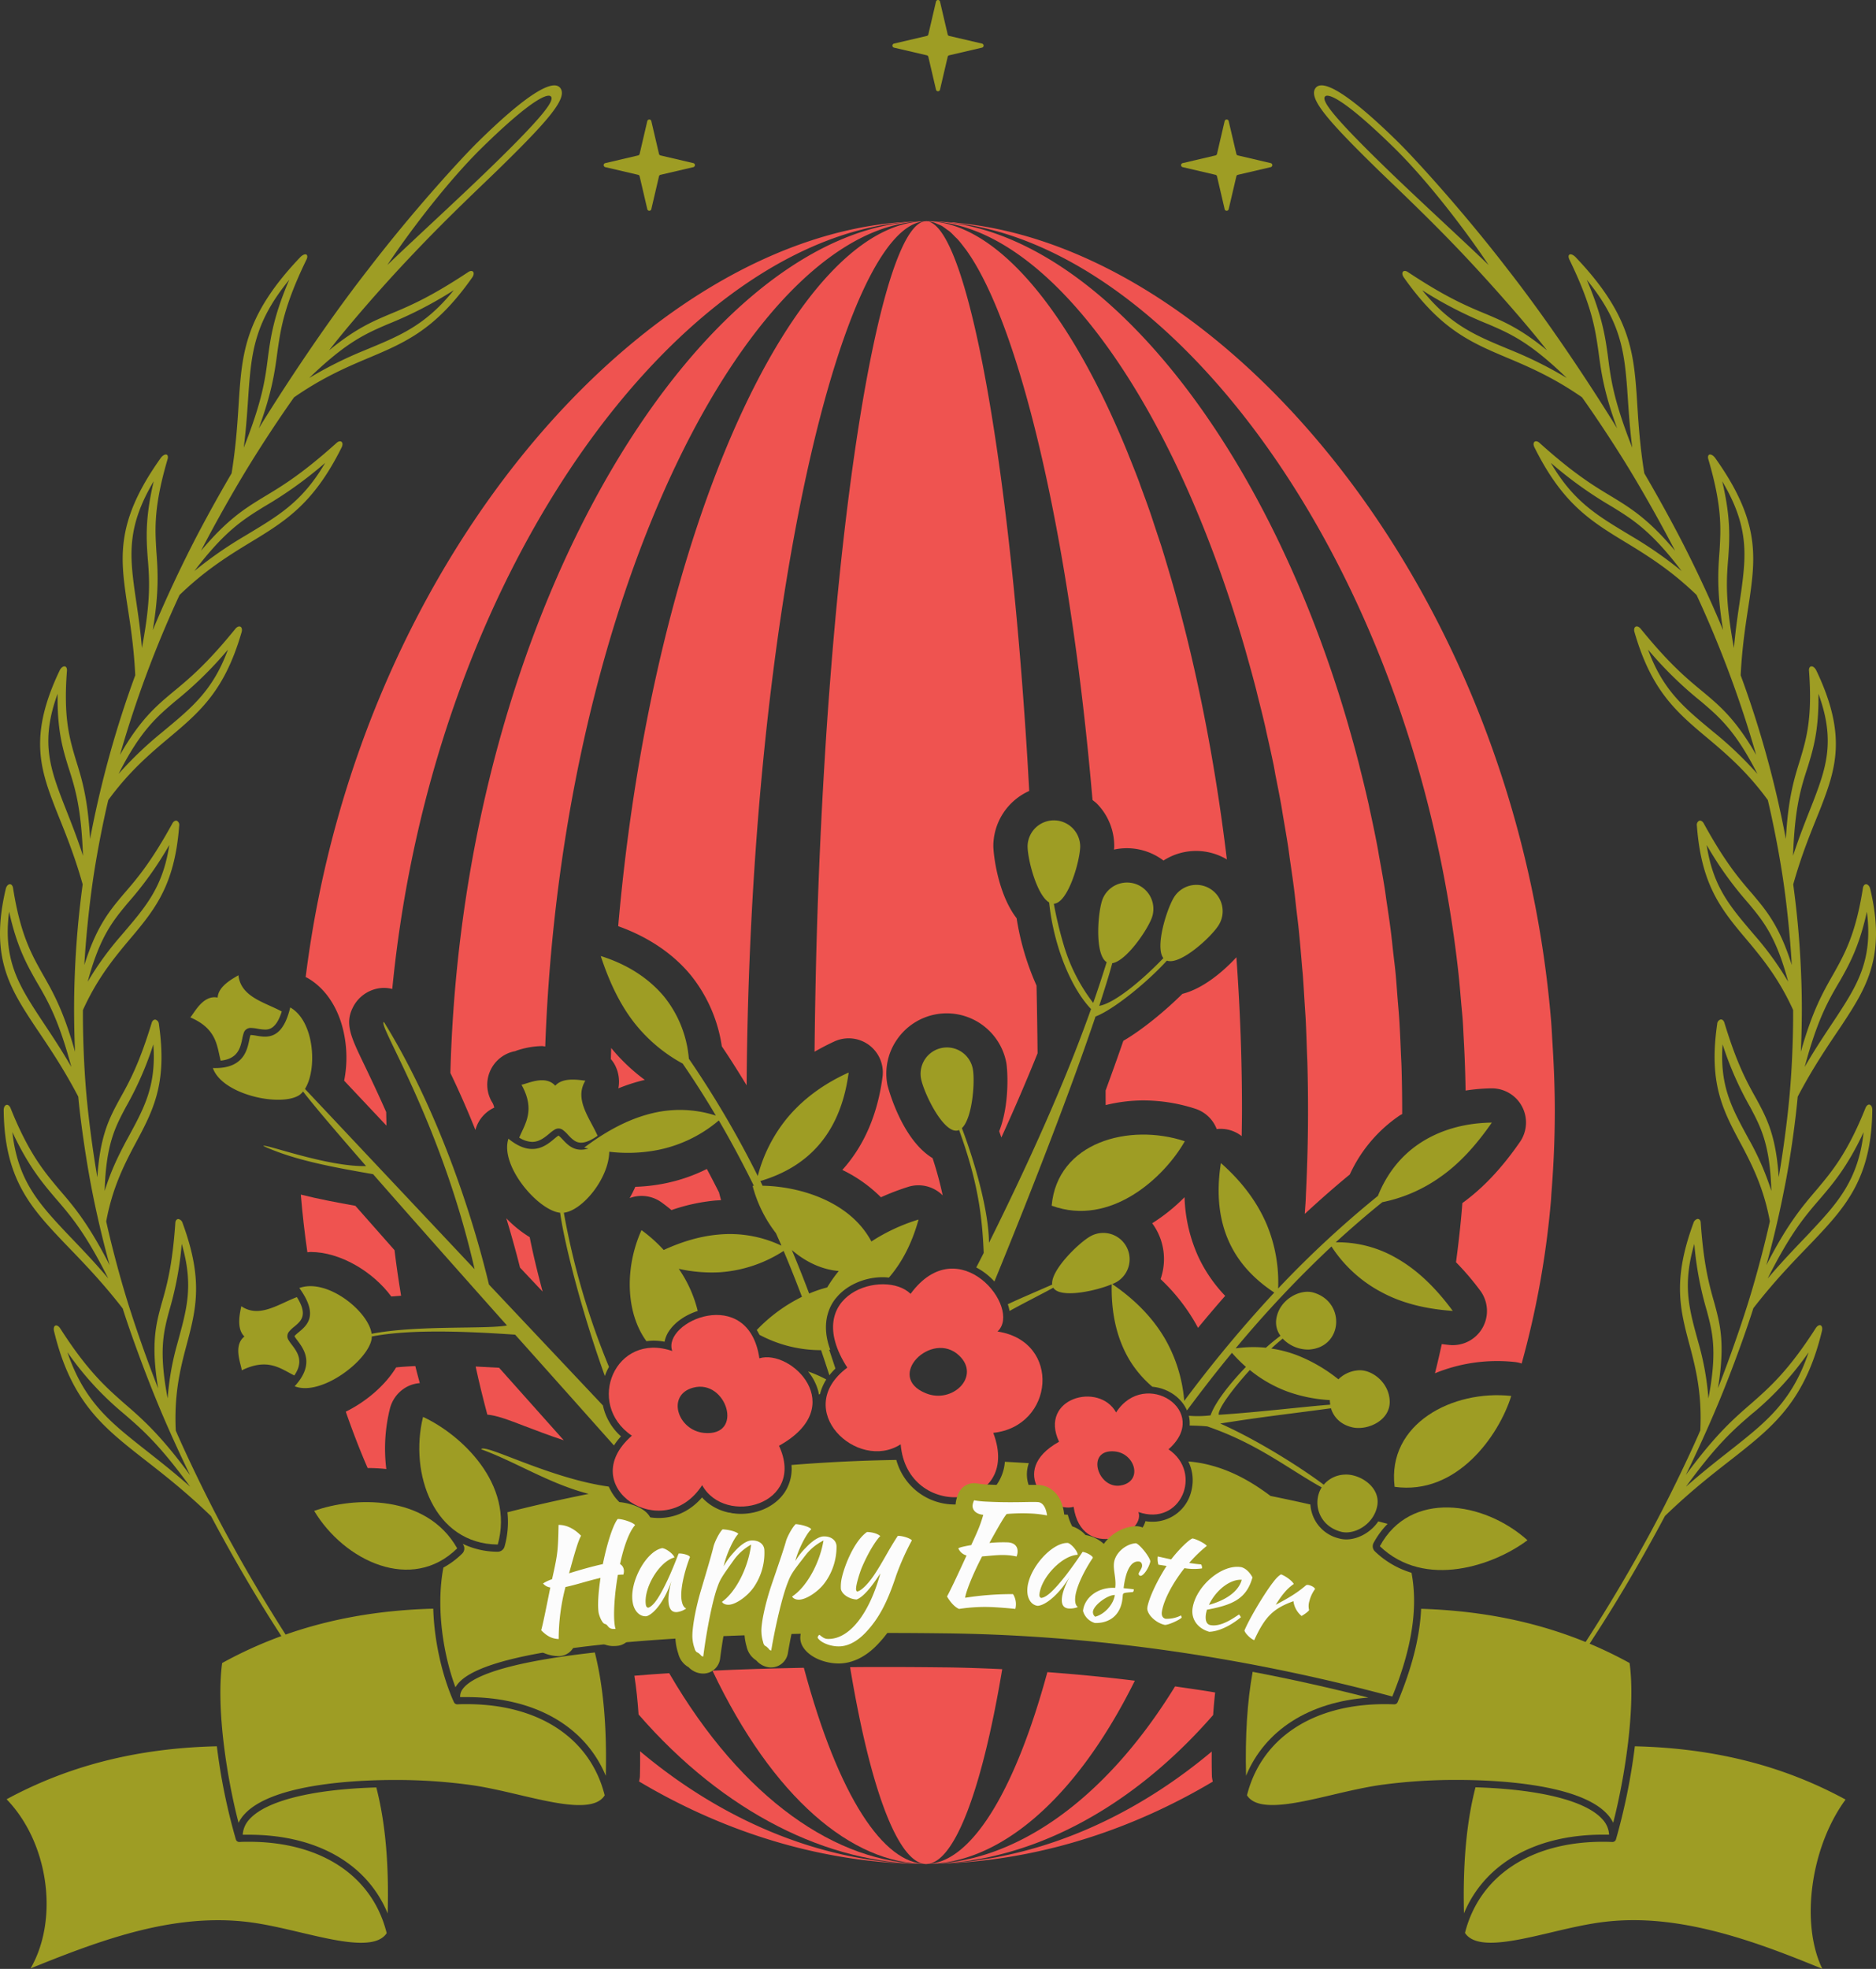 <svg xmlns="http://www.w3.org/2000/svg" width="1029.42" height="1080" viewBox="0 0 1029.42 1080"><rect x="0" y="0" width="1029.42" height="1080" fill="#333333" stroke="none"/><g id="Слой_2" data-name="Слой 2"><g id="easter04_66934951"><g id="easter04_66934951-2" data-name="easter04_66934951"><path d="M1023.56 608c-9.93 24.77-18.48 34.74-26.43 44.27-8.4 9.82-16.26 19.07-27.89 41.73 1-3.44 5.77-21 9.57-40.44 4-19.47 6.64-40.9 7.65-52 8.76-16.71 17.12-28.69 24.38-39.52 13.36-20.35 24.18-37.57 15.41-74.46-.34-1.43-1.23-2.44-2.16-2.53s-1.67.8-1.86 2.16c-4 25.53-10.23 36.37-16 46.74-6 10.49-11.67 20.42-18.06 43 .15-3.38 1-20.84.24-40.18A509.28 509.28.0 0 0 984 485.15c4.8-17.19 10.24-29.91 14.83-41.39 8.48-21.88 14.89-40.27-2.17-76-.68-1.38-1.76-2.28-2.68-2.23s-1.44 1-1.33 2.4c2 26-1.54 37.58-4.82 48.65-3.45 11-6.63 21.39-7.87 43.64a559.89 559.89.0 0 0-24.8-89.82c.88-17.47 3.22-30.78 5-42.78 3.28-23.17 5.07-42.68-19-76.41-.93-1.31-2.15-2-3-1.88s-1.16 1.25-.73 2.64c7.67 26.11 6.82 38.27 6.16 49.9-.85 11.34-1.63 22.13 1.92 43.82-7.06-17.18-16.85-37.9-25.71-54.63s-16.43-29.53-17.52-31.44c-2.83-17.55-3.41-31.29-4.24-43.65-1.75-24.06-4.31-44.37-33.51-74.95-1.14-1.17-2.41-1.74-3.19-1.42s-.8 1.49-.15 2.83c12.39 25.47 14.12 38 15.87 50 1.52 11.4 2.89 22.2 10.3 42.55-11.32-18.44-34.77-54.88-60.19-87.42C802 114.84 775.66 86.27 767.26 78c-27.45-27-41.6-34.86-45.4-29.67-4 5.48 6.45 17.56 33 43.55 7.73 7.61 28.15 26.61 47.8 47.39s38.54 42.92 46.24 52.91c-14.22-11.69-23.54-15.72-33.05-19.75-11-4.55-22.29-9.27-43.35-23.23-1.13-.75-2.23-.76-2.72-.07s-.27 1.92.56 3.08c21 29.78 37.78 36.06 60.24 45.53 10.88 4.66 23.13 10.21 37.5 20.18 6.53 9.12 18.5 26.87 28.8 44.17s19.21 34 22.26 40c-14.54-17.33-24.38-23.35-34.38-29.47-10.44-6.24-21-12.65-40-29.69-1-.93-2.09-1.13-2.75-.57s-.64 1.8.0 3.05c16 32.11 31.78 41 52.89 53.81 10.68 6.58 22.74 14.28 36.07 27.15a607.93 607.93.0 0 1 32.68 87.69c-11.15-19.51-20-26.88-29-34.42-9.27-7.62-18.66-15.45-34.46-34.87-.85-1-1.93-1.42-2.69-1s-1 1.64-.62 2.92c9.66 33.4 23.74 44.5 42.33 60.07 9.51 8.06 20.12 17.41 30.84 32.09 1.89 7.84 6 26.83 8.7 45.75s4.08 37.64 4.44 44.72c-6.75-21.46-14.08-30-21.49-38.82-7.58-8.72-15.19-17.69-26.84-38.9-.64-1.14-1.66-1.67-2.5-1.37a2.52 2.52.0 0 0-1.22 2.74c2.54 33.91 14.13 46.85 29.16 64.65 7.75 9.35 16.3 20.15 23.64 36.39.09 7.61-.17 27.07-1.91 46.38s-4.76 38.42-6 45.34c-1.49-23.18-6.81-32.81-12.15-42.73-5.44-9.68-10.85-19.6-17.67-42.08-.38-1.21-1.24-1.87-2.15-1.68a2.7 2.7.0 0 0-1.79 2.5c-4.88 33.66 3.58 48.12 14.17 67.87 5.49 10.53 11.48 22.67 14.74 40.3-1.6 7.33-6.31 27-12.44 46.35s-13.36 38.53-16.05 45.24c4.07-24.65 1.1-35.31-1.82-46.24-3-10.48-6-21.25-7.63-44.65-.08-1.25-.77-2-1.7-2a3.15 3.15.0 0 0-2.29 2.24c-12.06 32.83-7 48.63-1.3 70.06 3 11.59 6 24.92 5.06 43.73-3 7.11-16.23 36.18-31.11 62.86-14.65 26.75-30.42 51-30.41 51l-11.55 18.12a8.28 8.28.0 0 0-5.95-.58c-5.23 1.32-9.25 6.64-9 11.86s4.66 8.37 9.85 7 9.25-6.67 9-11.88a7.45 7.45.0 0 0-2.5-5.44c3.47-4.82 7.77-11 12.27-18-.18.0 17.44-25.61 40-68 15.13-14.66 28-24.4 39.32-33.26 20.46-16.22 37.74-30.36 46.85-68.34.33-1.47.0-2.68-.76-3s-1.86.31-2.67 1.57c-15.14 23.61-25.4 32.49-35 41-10.3 8.89-19.9 17.3-36.29 39.51 1.68-3.38 10.06-20.61 18.06-39.88s15.55-40.56 19-51.57c12.33-15.9 23.29-26.91 32.87-36.89 17.5-18.5 32.07-34.34 32.4-72 0-1.46-.63-2.57-1.5-2.79S1024.05 606.63 1023.56 608zm-14.15-69.55c5-8.84 10.71-18.79 15-38.32 3.39 25.95-5 39.81-16.4 57.26-5.37 8.16-11.42 16.95-17.74 27.9C997.22 559.53 1002.78 549.66 1009.41 538.4zM992 420.6c2.88-9.43 6.16-20 5.83-40.07 9.31 25.41 4.4 40.24-2.81 59-3.43 8.77-7.34 18.24-11.12 29.89C984.85 443.16 988.05 432.62 992 420.6zM757.34 89.1C729.9 62.31 725.4 55.15 727.05 53c1.42-1.91 9.7.45 37.73 27.85 19.71 19.32 41.07 47.92 52.06 64.52C802.4 131.4 776.57 107.93 757.34 89.1zm72.41 103.23c-19.22-8-33.23-13.26-49.32-33.12a218.35 218.35.0 0 0 36.21 18.62c11.88 5.12 22.72 9.72 43.1 29.52A218.27 218.27.0 0 0 829.75 192.33zm52.53 2.82c-1.42-10.21-3-21.72-11.57-41.68 18.49 22.6 20.54 38.86 22.15 59.48.68 9.66 1.24 20.13 2.8 32.63C885.46 219.6 883.92 208.2 882.28 195.15zM895.09 294C877 283.06 863.71 275.67 851 253.91a220.36 220.36.0 0 0 33.52 24c11.14 6.9 21.43 13.12 38.23 35.31A222.1 222.1.0 0 0 895.09 294zm45.48 107.8c-15.94-13.28-27.8-22.51-36.23-45.45a208.23 208.23.0 0 0 29 28.37c9.82 8.38 18.9 15.92 31 39.79A203.4 203.4.0 0 0 940.57 401.78zm7.83-96.45c.67-9.93 1.4-21.08-3.36-41.34 14.53 24.4 13.17 40.07 10.49 59.92-1.33 9.31-3 19.35-4.07 31.53C946.58 329.06 947.33 318 948.4 305.33zM962.76 513c-12.88-15.19-22.71-25.94-26.25-49.49a191.59 191.59.0 0 0 22.78 31.81c7.94 9.57 15.3 18.18 21.94 43.2A171 171 0 0 0 962.76 513zm-2.88 112.39c-9.1-16.86-16.34-28.88-14.63-52.52a181 181 0 0 0 15.21 34.55C966 618 971.28 627.45 972 653.28A151.68 151.68.0 0 0 959.88 625.34zm2.23 149.57a167.06 167.06.0 0 0 30.34-33.18c-8.8 26.08-22.38 37.43-39.88 51.33-8.26 6.52-17.27 13.44-27.43 22.4C942.16 792.13 951.38 784.06 962.11 774.91zm-24.65-7.82a152.18 152.18.0 0 0-5.31-30c-5-18.3-9.24-31.44-2.43-54.79a183.43 183.43.0 0 0 6.91 36.81C939.64 730.6 942.46 740.89 937.46 767.09zm55.92-91.29c-7.06 7.42-14.85 15.37-23.4 25.45 12.5-24.78 20.14-33.84 29.12-44.18 6.9-8.1 14.69-17.26 23.53-36.07C1019.77 647.2 1008.31 659.93 993.38 675.8z" fill="#9e9d24"/><path d="M5.86 608c9.93 24.77 18.47 34.74 26.42 44.27C40.72 662 48.53 671.29 60.18 694c-1-3.44-5.76-21-9.58-40.44s-6.66-40.9-7.65-52C34.2 584.84 25.83 572.86 18.56 562 5.2 541.68-5.59 524.46 3.17 487.57c.34-1.43 1.2-2.44 2.14-2.53s1.68.8 1.87 2.16c4 25.54 10.22 36.38 16 46.74 6 10.48 11.65 20.42 18 43-.15-3.38-.94-20.84-.22-40.18a513.12 513.12.0 0 1 4.41-51.64C40.57 468 35.13 455.24 30.57 443.76c-8.47-21.88-14.9-40.27 2.17-76 .68-1.38 1.75-2.28 2.67-2.23s1.43 1 1.33 2.4c-2.05 26 1.55 37.58 4.81 48.65 3.46 11 6.64 21.39 7.87 43.64a565.14 565.14.0 0 1 24.8-89.82c-.85-17.47-3.2-30.78-5-42.78-3.29-23.18-5.06-42.68 19-76.41.92-1.3 2.15-2 3-1.88s1.14 1.25.72 2.64c-7.69 26.11-6.84 38.27-6.17 49.9.83 11.34 1.64 22.13-1.93 43.82 7.09-17.18 16.86-37.89 25.72-54.63s16.43-29.53 17.53-31.44c2.81-17.55 3.41-31.29 4.24-43.65 1.74-24.06 4.31-44.37 33.5-74.95 1.14-1.17 2.44-1.74 3.18-1.42s.82 1.48.15 2.83c-12.37 25.47-14.11 38-15.85 50-1.51 11.39-2.91 22.21-10.31 42.55 11.34-18.44 34.79-54.88 60.2-87.42 25.11-32.71 51.5-61.28 59.9-69.54 27.43-27 41.59-34.86 45.4-29.67 4 5.48-6.45 17.56-33 43.55-7.73 7.62-28.17 26.61-47.79 47.39C207 159.92 188.24 182.2 180.56 192.2c14.2-11.69 23.51-15.72 33.05-19.75 11-4.55 22.28-9.27 43.35-23.23 1.13-.75 2.23-.76 2.71-.07s.26 1.92-.56 3.08c-21 29.78-37.77 36.06-60.23 45.53-10.9 4.65-23.14 10.21-37.51 20.18-6.52 9.12-18.48 26.87-28.79 44.17s-19.22 34-22.26 40c14.53-17.34 24.36-23.35 34.38-29.47 10.42-6.24 21-12.66 40-29.69 1-.93 2.12-1.13 2.76-.57s.63 1.8.0 3.05c-16 32.11-31.78 41-52.9 53.81-10.68 6.58-22.73 14.27-36.05 27.15a604.46 604.46.0 0 0-32.67 87.69c11.14-19.51 20-26.88 29-34.42 9.25-7.62 18.64-15.44 34.43-34.87.85-1 1.95-1.42 2.7-1s1 1.63.62 2.92c-9.67 33.4-23.74 44.5-42.32 60.07-9.51 8.06-20.14 17.41-30.85 32.09-1.89 7.83-6 26.84-8.68 45.75s-4.11 37.64-4.46 44.72c6.75-21.46 14.07-30 21.48-38.82 7.57-8.71 15.21-17.69 26.87-38.9.62-1.14 1.64-1.68 2.48-1.37A2.58 2.58.0 0 1 98.32 453C95.75 487 84.17 499.89 69.13 517.69c-7.76 9.35-16.3 20.15-23.63 36.39-.07 7.61.18 27.07 1.92 46.38s4.76 38.42 6 45.34c1.48-23.19 6.8-32.81 12.15-42.73C71 593.39 76.43 583.47 83.26 561c.37-1.2 1.26-1.87 2.14-1.68a2.73 2.73.0 0 1 1.8 2.5c4.86 33.65-3.58 48.12-14.19 67.87-5.47 10.53-11.48 22.67-14.73 40.3 1.59 7.34 6.31 27 12.44 46.35s13.36 38.53 16.06 45.24c-4.1-24.65-1.14-35.3 1.82-46.24 3.05-10.48 6-21.25 7.62-44.65.08-1.25.79-2 1.69-2a3.05 3.05.0 0 1 2.3 2.24c12.05 32.83 7 48.63 1.32 70.06-3 11.59-6 24.92-5.08 43.73 3 7.11 16.23 36.17 31.11 62.86 14.64 26.75 30.42 51 30.41 51 4.38 6.89 8.4 13.14 11.56 18.12a8.29 8.29.0 0 1 6-.58A12.2 12.2.0 0 1 184.44 928c-.24 5.23-4.67 8.37-9.87 7s-9.23-6.69-9-11.88a7.55 7.55.0 0 1 2.51-5.44c-3.48-4.82-7.75-11-12.27-18 .19.0-17.44-25.61-40-68-15.15-14.66-28-24.4-39.33-33.26C56 782.25 38.75 768.11 29.64 730.13c-.34-1.47.0-2.68.75-3s1.86.31 2.67 1.57c15.11 23.61 25.39 32.48 35 41 10.3 8.89 19.9 17.31 36.28 39.51-1.67-3.38-10.06-20.6-18-39.88s-15.55-40.55-19-51.57C55 701.86 44 690.85 34.42 680.87c-17.51-18.5-32.07-34.34-32.39-72 0-1.45.64-2.57 1.5-2.79S5.36 606.62 5.86 608zM20 538.4c-5-8.84-10.71-18.79-15-38.32C1.62 526 10 539.89 21.4 557.34c5.37 8.16 11.41 16.95 17.75 27.9C32.19 559.52 26.63 549.66 20 538.4zM37.46 420.6c-2.9-9.43-6.17-20-5.84-40.07-9.3 25.41-4.38 40.23 2.83 59 3.4 8.77 7.34 18.24 11.1 29.89C44.56 443.16 41.35 432.62 37.46 420.6zM272.08 89.1C299.52 62.31 304 55.15 302.37 53c-1.44-1.91-9.7.45-37.73 27.85-19.71 19.32-41.09 47.92-52.08 64.52C227 131.4 252.84 107.93 272.08 89.1zM199.66 192.34c19.2-8 33.25-13.27 49.32-33.13a217.18 217.18.0 0 1-36.21 18.62c-11.88 5.12-22.72 9.72-43.1 29.52A216.41 216.41.0 0 1 199.66 192.34zm-52.52 2.81c1.42-10.21 3-21.72 11.57-41.68-18.51 22.6-20.55 38.85-22.16 59.48-.69 9.66-1.23 20.14-2.79 32.63C144 219.6 145.52 208.21 147.14 195.15zM134.32 294c18.05-10.92 31.39-18.3 44.08-40.07a220.11 220.11.0 0 1-33.51 24c-11.15 6.9-21.43 13.12-38.24 35.31A220.3 220.3.0 0 1 134.32 294zM88.84 401.78c15.94-13.28 27.81-22.52 36.24-45.45a208.2 208.2.0 0 1-29 28.37c-9.83 8.38-18.9 15.91-31 39.79A201.8 201.8.0 0 1 88.84 401.78zM81 305.33c-.68-9.93-1.41-21.08 3.35-41.34-14.53 24.4-13.18 40.07-10.48 59.92 1.33 9.31 3 19.35 4 31.53C82.85 329.06 82.07 318 81 305.33zM66.65 513c12.9-15.19 22.72-25.94 26.24-49.49a191.08 191.08.0 0 1-22.77 31.81c-7.93 9.57-15.3 18.18-22 43.2A170.28 170.28.0 0 1 66.65 513zm2.88 112.39c9.09-16.86 16.34-28.88 14.62-52.52A182 182 0 0 1 69 607.37C63.4 618 58.13 627.45 57.44 653.28 60.9 642 65.35 633.22 69.53 625.34zM67.3 774.91A168 168 0 0 1 37 741.73c8.8 26.07 22.4 37.44 39.91 51.33 8.25 6.52 17.25 13.44 27.41 22.4C87.25 792.13 78 784.06 67.3 774.91zM92 767.09a149.35 149.35.0 0 1 5.3-30c4.95-18.3 9.23-31.44 2.42-54.79a183.43 183.43.0 0 1-6.9 36.81C89.77 730.6 87 740.89 92 767.09zM36 675.8c7.06 7.42 14.87 15.37 23.4 25.45-12.49-24.78-20.15-33.84-29.12-44.18C23.43 649 15.61 639.81 6.79 621 9.64 647.2 21.11 659.93 36 675.8z" fill="#9e9d24"/><path d="M520.41 121.36h0z" fill="#ef5350"/><path d="M520.3 121.35z" fill="#ef5350"/><path d="M520.29 121.35z" fill="#ef5350"/><path d="M520.31 121.35h0z" fill="#ef5350"/><path d="M339.23 508.05c16.18 5.77 30 14.92 39.86 26.92a81.2 81.2.0 0 1 17 39c4.7 6.94 9.18 14.09 13.61 21.37 1.78-262.93 53.27-473.86 98.47-473.95h0C437.68 121.35 358.46 287.17 339.23 508.05z" fill="#ef5350"/><path d="M247.14 588.55c5.07 10.57 9.68 21.11 13.73 31.27.1-.36.22-.73.33-1.08a18.76 18.76.0 0 1 10-11.15 9.17 9.17.0 0 0-1.47-3.5 18.72 18.72.0 0 1 13-27.5l.45-.2a46.52 46.52.0 0 1 14.15-2.58c.64.0 1.22.18 1.86.22 9.16-253 115.4-452.68 208.94-452.68C389.33 121.35 254 328.71 247.14 588.55z" fill="#ef5350"/><path d="M168.51 536.32c9.48 5.34 16.46 15.31 19.65 28.06a65.15 65.15.0 0 1 .69 28.42l23.2 24.65c0-2.49-.11-4.92-.13-7.42-4.54-10.32-8.74-19.07-12-25.9-7.62-15.79-11.09-23-5.77-32.48A19.33 19.33.0 0 1 208.84 542c.62-.06 1.26-.1 1.89-.1a19 19 0 0 1 4.52.58c23.19-237.84 166.29-421.11 292.92-421.11C362 121.35 197 301.31 167.73 536A7 7 0 0 1 168.51 536.32z" fill="#ef5350"/><path d="M650 656.7A99.34 99.34.0 0 1 632.24 671a32.61 32.61.0 0 1 2.13 3.26 33 33 0 0 1 3.13 25.23c-.19.73-.42 1.45-.66 2.15a104.86 104.86.0 0 1 18.61 23.25c.68 1.15 1.32 2.32 1.94 3.49q7.4-9 14.91-17.55a79.8 79.8.0 0 1-14.79-21.56A85 85 0 0 1 650 656.7z" fill="#ef5350"/><path d="M521.22 122c1 .09 2 .3 3 .43 3.39.4 6.77.81 10.16 1.46h0C652.48 146.42 776.75 317 800.42 534.93c.52 5 .92 10 1.35 14.94.27 3.17.62 6.28.85 9.48.26 3.54.39 7.15.59 10.72q.79 14 1 28.14A102.27 102.27.0 0 1 818.36 597h.26A18.74 18.74.0 0 1 834 626.46c-10 14.46-20.37 25.37-31.55 33.46-.85 11.09-2.08 21.86-3.49 32.46A148.27 148.27.0 0 1 812.29 708a18.74 18.74.0 0 1-15.08 29.86c-.44.0-.88.0-1.32-.05-1.64-.11-3.15-.36-4.74-.52-1.19 5.41-2.42 10.77-3.74 16a89.85 89.85.0 0 1 34.1-6.7 91.23 91.23.0 0 1 9.8.52 18.1 18.1.0 0 1 3.67.83 491.54 491.54.0 0 0 16.1-89.67c.11-1.28.14-2.62.25-3.92 1.16-14.64 1.84-29.65 1.84-45.12.0-12.33-.51-24.52-1.25-36.63-.28-4.42-.47-8.86-.84-13.25-19.94-235.76-178-421.79-324-436.9-1.25-.11-2.5-.35-3.76-.45-2.84-.23-5.67-.26-8.5-.36-2.21-.08-4.44-.28-6.64-.28h-.06c1.84.0 3.68.2 5.53.27C516.2 121.72 518.71 121.75 521.22 122z" fill="#ef5350"/><path d="M678.45 525.09c-6.81 7.41-18 17.14-29.64 20.08-8.84 8.74-21.35 19.31-32.4 25.76-2.86 8.31-6.18 17.57-9.73 27.25.0 2.67.0 5.32.05 8a86.52 86.52.0 0 1 20.6-2.55 92.69 92.69.0 0 1 28.7 4.6 18.73 18.73.0 0 1 11.6 11.06.11.11.0 0 1 0 .06 17.55 17.55.0 0 1 2.28-.14 18.64 18.64.0 0 1 11.44 4c.06-4.65.16-9.24.16-14C681.53 580.51 680.42 552.43 678.45 525.09z" fill="#ef5350"/><path d="M508.17 121.35h0c-19.53.06-41 101.82-52.63 252-.16 2-.32 4.07-.47 6.12q-1.43 18.75-2.61 38.43c-1.8 29.61-3.23 60.69-4.2 93-.64 21.52-1.06 43.58-1.29 66 3.53-2 7.18-3.94 11-5.68a18.74 18.74.0 0 1 26.3 19.54c-2.68 20.22-9.85 37.1-21.32 50.16-.26.27-.5.56-.75.83a77.19 77.19.0 0 1 21.19 15 135.07 135.07.0 0 1 15-5.73A18.78 18.78.0 0 1 517 655.44l.28.28a196.45 196.45.0 0 0-5.54-20.44c-17.39-10.52-24.72-39.83-24.79-40.19a32.7 32.7.0 0 1 5.14-24.69 33.15 33.15.0 0 1 21.41-14 34 34 0 0 1 6-.55 33.31 33.31.0 0 1 32.69 27.09c.73 4 1.91 22.89-3.9 37.58.4 1.14.79 2.28 1.18 3.44 7.49-16.38 14-31.63 19.88-46.18q-.18-18.78-.57-37.15a145.49 145.49.0 0 1-10.93-36.94c-10.45-13.53-12.83-35.55-12.78-40a33.28 33.28.0 0 1 19.69-29.82c-.29-5.35-.59-10.68-.9-15.93q-1.2-19.69-2.62-38.43c-.16-2.05-.3-4.08-.46-6.12-11.66-150.22-33.1-252-52.65-252 .44.0.88.16 1.33.2a14.9 14.9.0 0 1 3 .45 20.31 20.31.0 0 1 1.87.81 23.15 23.15.0 0 1 2.49 1.08 30.65 30.65.0 0 1 2.5 1.78c.61.45 1.25.8 1.86 1.33 1 .84 2 1.91 3 2.95.45.46.9.83 1.37 1.34 1.22 1.36 2.45 2.94 3.67 4.56.23.32.46.57.7.88 29 39.88 56.86 154 69.58 302.06.78.64 1.61 1.21 2.34 1.93a33.15 33.15.0 0 1 9.57 23.76s0 .59-.15 1.52a33.27 33.27.0 0 1 27.18 6 33 33 0 0 1 34.78-.61c-6.75-56.21-17.34-108.24-30.58-154-.23-.79-.46-1.54-.7-2.34-1.59-5.42-3.2-10.8-4.85-16.05-1-3-2-6-3-9s-1.9-5.85-2.88-8.69c-1.51-4.39-3.07-8.62-4.63-12.84-.5-1.34-1-2.74-1.46-4.07-1.78-4.71-3.59-9.28-5.42-13.79-.31-.77-.61-1.59-.93-2.36C588.82 174.82 551.65 128.12 516 122h-.11a47.11 47.11.0 0 0-6.87-.6c-.24.0-.48-.06-.72-.06h.31c61 .43 127.45 85.7 168.71 215.25l.19.67q3 9.4 5.8 19.09c.29 1 .56 2.08.86 3.1 1.61 5.71 3.22 11.46 4.73 17.31.47 1.76.88 3.58 1.33 5.37 1.32 5.19 2.63 10.36 3.86 15.66.31 1.34.59 2.72.89 4.07 1.31 5.79 2.62 11.6 3.85 17.53.37 1.82.68 3.7 1 5.54 1.1 5.51 2.2 11 3.2 16.59.4 2.25.75 4.56 1.13 6.82.9 5.26 1.82 10.51 2.64 15.83.41 2.68.74 5.42 1.13 8.1.72 5 1.47 10 2.12 15.05.48 3.79.88 7.65 1.31 11.48.47 4 1 8 1.4 12.09.63 6.21 1.15 12.51 1.68 18.8.14 1.75.33 3.45.47 5.21.39 5.12.67 10.32 1 15.5.18 3 .41 5.92.57 8.92.28 5.42.45 10.91.64 16.37.09 2.8.25 5.58.31 8.39q.33 12.46.33 25.1c0 15.39-.41 30.32-1.11 44.9-.07 1.36-.1 2.77-.17 4.13-.14 2.6-.35 5.1-.51 7.65 8.15-7.53 16.39-14.79 24.71-21.62a78.58 78.58.0 0 1 27.46-32.43c.41-.27.88-.46 1.28-.73.0-.64.0-1.25.0-1.9q0-12.62-.4-25.1c-.08-2.11-.22-4.17-.3-6.26-.25-6.18-.5-12.38-.89-18.5-.25-3.91-.62-7.77-.93-11.65-.34-4.25-.62-8.54-1-12.76s-.93-8.29-1.4-12.43c-.43-3.85-.81-7.75-1.3-11.59-.7-5.57-1.55-11.07-2.37-16.58-.35-2.32-.63-4.68-1-7-.9-5.68-1.93-11.28-2.95-16.88-.38-2.08-.7-4.2-1.1-6.26-1.3-6.82-2.72-13.55-4.19-20.25-.18-.79-.33-1.62-.49-2.4-1.5-6.69-3.1-13.28-4.77-19.84-.19-.76-.36-1.54-.56-2.31-1.66-6.53-3.44-13-5.27-19.33-.21-.76-.41-1.53-.63-2.27-47.41-163.56-144.1-276.46-231.79-276.46h0z" fill="#ef5350"/><path d="M508.43 1022.45h0z" fill="#ef5350"/><path d="M351.13 974.54a16.9 16.9.0 0 1-.47 2.65c50.17 29.89 105 45.26 157.51 45.26-52.74.0-108.32-21-156.94-61.81C351.29 965.16 351.26 969.76 351.13 974.54z" fill="#ef5350"/><path d="M367.2 917.79c-6.7.44-13.15.91-19.09 1.41 1.05 6.71 1.78 13.84 2.29 21.24 47.06 54.14 104.1 82 157.77 82C459.46 1022.45 407.3 986.81 367.2 917.79z" fill="#ef5350"/><path d="M441.1 914.83q-27.56.52-50.14 1.6c33.24 69.91 76.67 106 117.21 106h0C484.93 1022.42 460.07 985.74 441.1 914.83z" fill="#ef5350"/><path d="M165.07 655.28c.89 10.77 2.11 21.3 3.6 31.62.57.0 1.13-.15 1.71-.15 16.26.0 34.22 10.73 44.34 24.43 1.78-.17 3.58-.28 5.37-.42-1.36-8.18-2.58-16.51-3.61-25C208.91 677.21 201.7 669 195 661.43 185 659.64 174.87 657.74 165.07 655.28z" fill="#ef5350"/><path d="M508.82 1022.43h-.39c2.15.0 4.32-.13 6.48-.19 2.82-.07 5.63-.08 8.47-.24 1.26-.07 2.55-.22 3.82-.31 46.51-3.22 94.22-18.18 138.32-44.42a16.88 16.88.0 0 1-.51-2.75c-.12-4.72-.15-9.27-.1-13.73-36.28 30.42-76.42 49.78-116.37 57.62-.36.06-.68.16-1 .22-3.46.66-6.92 1.18-10.39 1.67-.92.13-1.84.32-2.76.44-2.81.36-5.61.57-8.41.82-1.57.13-3.14.34-4.7.44-2.3.15-4.59.16-6.89.23-1.8.06-3.63.17-5.43.18 1.64.0 3.3-.13 4.95-.19 2-.07 3.88-.07 5.83-.22 1.46-.1 2.91-.33 4.37-.47 2.4-.25 4.8-.44 7.2-.79.73-.1 1.47-.28 2.2-.41 3.13-.49 6.27-1 9.41-1.7.2.0.39-.1.59-.15 42.55-9.38 85.4-35.53 122.18-77.74.3-4.22.65-8.35 1.11-12.35-7.35-1.27-14.7-2.26-22-3.34-39.44 64.12-89.51 97.31-136.42 97.38 39.41-.08 81.5-34.33 114.35-100.5-16.08-2-32.08-3.52-48-4.71-17.7 65-40.4 100.59-62.11 104.78-.13.0-.27.0-.4.05a22.5 22.5.0 0 1-3.9.38c14.41.0 29.84-36.42 41.63-106.83-11.23-.53-22.44-.92-33.61-1-8.87-.1-18.74-.18-29.26-.18-7.09.0-13.92.0-20.61.09 11.81 71.13 27.33 107.93 41.8 108h.43z" fill="#ef5350"/><path d="M261 749.59c1.95 9 4.12 17.79 6.41 26.38 5.11.48 10.66 2.51 20.53 6.31 6 2.29 13.46 5.15 21.41 7.77-11.77-13.22-23.7-26.59-35.48-39.78C269.3 750 265.08 749.78 261 749.59z" fill="#ef5350"/><path d="M213.94 772.77A18.78 18.78.0 0 1 224 760.35a18.54 18.54.0 0 1 6.34-1.66c-.82-3.11-1.68-6.19-2.44-9.36-3.79.17-7.28.41-10.52.74-6 9.82-16.36 18.73-27.64 24.29 3.7 10.61 7.66 20.95 12 30.91a100.48 100.48.0 0 1 10.24.54A90.85 90.85.0 0 1 213.94 772.77z" fill="#ef5350"/><path d="M395.7 658.33c-.32-1-.6-2.07-.87-3.11a8.17 8.17.0 0 1-.22-1q-3.37-6.69-6.74-13a91.69 91.69.0 0 1-23.09 7.93 96.78 96.78.0 0 1-16.15 1.86c-.93 2.1-2 4.17-3.12 6.18.55-.2 1.11-.39 1.69-.54a18.73 18.73.0 0 1 15.73 2.84q2.77 2 5.52 4.29a102 102 0 0 1 24.16-5.26C393.63 658.47 394.66 658.39 395.7 658.33z" fill="#ef5350"/><path d="M353.46 592.45l.36-.09a102.56 102.56.0 0 1-18.44-17.5c-.05 2-.14 4-.19 6.09a16.65 16.65.0 0 1 2.37 3.51A19.71 19.71.0 0 1 339.33 597 96.2 96.2.0 0 1 353.46 592.45z" fill="#ef5350"/><path d="M290.67 678.63a63 63 0 0 1-12.85-10.38c3.39 11.19 5.89 20.52 7.54 27.1l12.4 13.15C294.73 697.2 292.32 687 290.67 678.63z" fill="#ef5350"/><path d="M577.08 661.36c3.1-34.82 42.5-45.47 73.06-35.35C638.85 645.93 609.35 673.18 577.08 661.36z" fill="#9e9d24" fill-rule="evenodd"/><path d="M765.27 815.58c34.06 4.78 57.18-28 64-49.85C797.32 762.22 761 780.85 765.27 815.58z" fill="#9e9d24" fill-rule="evenodd"/><path d="M757.17 848.16c24.81 23.76 62.71 10.45 81-3.29C814.15 823.35 773.78 817.39 757.17 848.16z" fill="#9e9d24" fill-rule="evenodd"/><path d="M232.14 777.23c-7.67 31.21 6.07 69.66 41 70C282.39 814.08 252.91 786.82 232.14 777.23z" fill="#9e9d24" fill-rule="evenodd"/><path d="M172.4 828.78C189 856.36 226 873.83 250.88 849.33 234 819.41 193.92 821 172.4 828.78z" fill="#9e9d24" fill-rule="evenodd"/><path d="M449.35 764.92c.21-.07.41-.17.62-.23a26.88 26.88.0 0 1 3.44-8 68 68 0 0 0-10-4.39A28.68 28.68.0 0 1 449 763.07C449.14 763.63 449.25 764.29 449.35 764.92z" fill="#9e9d24" fill-rule="evenodd"/><path d="M790.38 645.6c9.92-6.92 19.08-16.61 28.24-29.82-16.09.22-29.5 4.59-39.94 11.62S760.78 644.33 756.1 656a559.33 559.33.0 0 0-54.75 50.79 82.49 82.49.0 0 0-6.27-35.15c-4.9-11.5-12.89-22.89-25.14-33.66-2.76 17.59-.74 31.86 4.59 43.46s13.94 20.44 24.7 27.58a712.78 712.78.0 0 0-49.4 59.43 81.73 81.73.0 0 0-10.56-34.08c-6.24-10.7-15.56-20.87-28.95-30a23.49 23.49.0 0 0 2.33-1.11 14.45 14.45.0 0 0-14.27-25.13c-6.44 3.57-22 18.81-21 26.51-9.82 4.33-17.66 7.61-24.36 10.77a25.83 25.83.0 0 1 .95 3.7c8.63-4.77 17.84-9.33 24-12.75 3.76 6 23.15 1.86 32.06-1.89-.37 17.44 3.44 31.11 10 41.93a60.66 60.66.0 0 0 12.3 14.28c8.4.77 15.88 5.82 19 13 8-10.74 16.16-21.32 24.67-31.6a80.91 80.91.0 0 0 7.68 7.7c-8.85 9.21-16.91 19.41-19.41 26.6a60 60 0 0 1-11.92.22 17.55 17.55.0 0 1 .44 5.35c3.44.09 6.73.18 9.68.49 27.58 9.45 44.39 23.26 62.77 33.45-5.11 8.16-1.93 20.87 10.39 24.27 7.35 2.12 18.31-3.94 20.13-14.28s-9.82-17.56-17.9-17a15.67 15.67.0 0 0-11.49 5.55c-10.54-8-34.95-23.89-56.78-33.57 24.1-3.83 34.55-4.83 60.75-8.37 1.46 4.88 5.38 9.09 12 10.51 8.11 1.7 20.46-3.72 20.24-14.27s-10.22-18-17.79-17a17.18 17.18.0 0 0-10.37 4.87 87.58 87.58.0 0 0-21.58-12.76 66.66 66.66.0 0 0-15.25-4.12c2.14-2 4.26-3.83 6.26-5.45a19.23 19.23.0 0 0 14.43 6c18.74-1.16 20.23-26.3 2.24-31.3-7.36-2-18.43 3.94-20.13 14.26a12.29 12.29.0 0 0 2.25 9.49c-2.45 1.84-5.14 4-8 6.56a67.53 67.53.0 0 0-16.62.36 620.17 620.17.0 0 1 52.61-55.9A73.69 73.69.0 0 0 758 708.76c11.07 6 24.06 9.25 39.18 10.33-9.58-13-19.61-22.47-30.35-28.64a64.16 64.16.0 0 0-33.87-9c8.32-7.56 16.83-15 25.56-22A83.27 83.27.0 0 0 790.38 645.6zm-84 117.69A81.72 81.72.0 0 0 729.72 768a15.15 15.15.0 0 0 .24 2.52c-13.59 1-39.5 4.17-61.19 5.55-.7-2.88 7.27-13.8 17.06-24.57A72.4 72.4.0 0 0 706.37 763.29z" fill="#9e9d24" fill-rule="evenodd"/><path d="M525.42 620.15a3.19 3.19.0 0 0 .84-.33c10.51 28.83 12.69 47.62 13.54 67.43-1.33 2.66-2.73 5.37-4.09 8a36 36 0 0 1 9.95 7.71c22.62-55.13 43.19-108.83 55.48-145.36 9.63-3.64 28.07-18.46 39.16-30.66 7.27 2.67 24.26-12.82 28.37-19.39a14.44 14.44.0 0 0-24.4-15.45c-4 6.4-10.59 27.35-5.89 33.47-12.5 13-27.13 24.8-35.21 26.18 3-9.2 5.47-17.08 7.17-23.41 7.72-1.18 19.38-18.3 21.8-25.16a14.45 14.45.0 0 0-27.26-9.59c-2.57 7.29-4.21 30.14 2.39 34.18-2.3 7.35-4.73 14.8-7.39 22.38a96.9 96.9.0 0 1-16.08-31.42 213.39 213.39.0 0 1-5.53-23c7.88-.45 14.36-23.56 14.47-31.48a14.44 14.44.0 0 0-28.87-.32c-.08 7.18 5 27.08 11.82 31.08 2.53 24.13 12.09 47.07 23 58.49-14.58 41-34.07 84-56 128.22-.14-17.43-7.69-44-14.87-62.9 5.8-5.45 7.28-25.51 6-32.41a14.45 14.45.0 1 0-28.43 5.21C506.9 599.5 517.55 621.65 525.42 620.15z" fill="#9e9d24" fill-rule="evenodd"/><path d="M292 626.37c4 0 7.08-2.57 9.55-4.64a22.38 22.38.0 0 1 3-2.21 4.17 4.17.0 0 1 1.93-.5 3.9 3.9.0 0 1 2.21.69 18 18 0 0 1 3 2.78c2.36 2.53 4.26 4.31 7.16 4.31 2.48.0 5.54-1.31 9.07-3.79-4.31-9.7-12.94-19.94-6.72-30.22-3.73-.43-12.36-2-16.51 2.76-5.42-6.06-15-1.17-18.52-.53 7.69 13.91 2 21.26-1.26 29A14.09 14.09.0 0 0 292 626.37z" fill="#9e9d24" fill-rule="evenodd"/><path d="M121.08 581.81c9.55-1 10.84-7.14 11.88-12.14a25.5 25.5.0 0 1 .86-3.28 3.87 3.87.0 0 1 3.48-2.53h.41a21.45 21.45.0 0 1 3.64.43 25 25 0 0 0 4 .46c1.91.0 6.17.0 9.26-9.91-9.34-5.07-22.45-7.89-23.78-19.88-3.19 1.92-11.07 6-11.39 12.25-8-1.59-12.67 8.21-15 10.87C119 564.34 119 573.66 121.08 581.81z" fill="#9e9d24" fill-rule="evenodd"/><path d="M132.67 751.67c14.31-7 21.3-.9 28.83 2.83 5.38-7.86 1.68-12.81-1.38-16.87a25.17 25.17.0 0 1-2-2.9 3.89 3.89.0 0 1 .42-4.2 18.49 18.49.0 0 1 2.95-2.82c3.77-3.12 7.61-6.35 1.42-16.2-9.95 3.73-20.63 11.73-30.5 5-.73 3.61-2.87 12.24 1.71 16.61C127.78 738.15 132.24 748.05 132.67 751.67z" fill="#9e9d24" fill-rule="evenodd"/><path d="M137.46 567.76c-1.6 4.25-.84 18.75-20.65 18.1 5.11 14.7 37.38 21.52 47.49 14.8a10 10 0 0 0 2-1.93c6 7.81 18.3 22.25 34.59 40.91-21.4.53-56.45-12.68-56.34-11 17.14 7.88 38.87 11.71 60.17 15.44 20.45 23.33 46.23 52.41 73.48 83-11.91 2.17-48.78-.3-74.28 4.54-1.7-12.33-24.44-30.66-39.67-25.09 13.22 18.21.43 22.46-2.66 26.41 2 3.94 13.53 12.89.1 27.48 14.49 5.74 40.69-14.27 42.29-26.3a9 9 0 0 0 0-1c17.91-3.48 43.94-3.43 78.7-1 18 20.11 36.42 40.78 54.22 60.77a36.29 36.29.0 0 1 3.86-5 31.4 31.4.0 0 1-9.92-16.94l-62.54-66.33c-9.68-40.58-29.17-98.09-57.61-144-4.15.42 31.2 54.1 49.73 135.57l-93.08-98.88c6.82-10.71 5.29-37.14-8.08-44.69C154.08 574.48 142.47 567.54 137.46 567.76z" fill="#9e9d24" fill-rule="evenodd"/><path d="M478.16 681c-11.81-22.22-39.73-30.26-59.7-30.58l-1.23-2.57c12.46-3.73 23.22-9.79 31.63-19.27s14.49-22.57 16.83-40.26C450.88 595 440 603.65 432 613.23a83.11 83.11.0 0 0-16.19 31.85A542.15 542.15.0 0 0 378 580.75a62.51 62.51.0 0 0-13.43-33.87c-8-9.68-19.59-17.68-34.92-22.46 5 15.22 11 27.16 18.42 36.63a85.83 85.83.0 0 0 26.52 22.36c6.39 9.27 12.47 18.86 18.22 28.54a64.14 64.14.0 0 0-35-1.27c-12 2.88-24.28 9.05-37.28 18.86l2.37.45c-9.57 3-13.3-4.93-16.43-7.07-3.93 2.24-12.14 14.27-27.47 1.71-4.86 14.65 16.06 39.29 28.36 40.61 2.38 17 11.83 54.27 24.55 89.56a28.54 28.54.0 0 1 2.26-5 409 409 0 0 1-24.78-84.58c10.3-1.22 24.64-18.78 24.93-33.45a85.82 85.82.0 0 0 26.79-1 73.88 73.88.0 0 0 33.33-16.18c6.83 11.67 13.21 23.68 19.23 35.87-.22.0-.48.0-.7.0a72.39 72.39.0 0 0 12.82 26c1 2.29 2.07 4.54 3 6.83a66 66 0 0 0-34.6-6.07c-9.5.82-19.45 3.61-30 8.45a79.84 79.84.0 0 0-12.18-10.89c-9 19.87-9 44.83 2.71 60.92a30.76 30.76.0 0 1 3.86-.3 32.7 32.7.0 0 1 6.09.59 15.83 15.83.0 0 1 2.78-6.34c3.35-4.72 9-8.48 15.41-10.54A69.4 69.4.0 0 0 372.47 696a83.42 83.42.0 0 0 22.39 1.89A73.5 73.5.0 0 0 430 686.18c3.52 8.31 6.84 16.72 10.06 25.17a87.94 87.94.0 0 0-24.8 18.21 26.68 26.68.0 0 1 1.48 2.63 71.64 71.64.0 0 0 33.81 8.42c1.55 4.58 3.09 9.17 4.55 13.78a35.17 35.17.0 0 1 3.32-3.67c-1.11-3.46-2.27-6.9-3.42-10.35a3.63 3.63.0 0 0 .57.0c-3-8.22-2.76-14.77-1.31-19.76a23.75 23.75.0 0 1 .78-2.25c0-.11.08-.24.12-.34a23.69 23.69.0 0 1 3.35-5.71c.12-.15.28-.29.39-.44a28 28 0 0 1 2.47-2.64c.05-.05.13-.1.18-.16a30.72 30.72.0 0 1 6.95-4.72 35.67 35.67.0 0 1 16-3.75c1.13.0 2.21.1 3.29.2 6.91-8 12.51-18.32 16.25-31.84A101.87 101.87.0 0 0 478.16 681zM453.9 706.2a69.79 69.79.0 0 0-9.89 3.36c-3-8-6.19-16-9.51-23.88 7.51 6.47 16.34 10.73 25.75 11.51A78.85 78.85.0 0 0 453.9 706.2z" fill="#9e9d24" fill-rule="evenodd"/><path d="M416.7 745.08c-6-40.69-53.57-20.24-47.82-4-31.21-10.75-47.93 29-22.15 46.45-31.94 27.9 17.25 60.16 38.56 27.14 12.66 22.8 57.19 10.65 42.17-21.61C466.44 771.38 434.05 739.85 416.7 745.08zM386.24 786c-14.49-1.5-20.67-20.88-5.86-24.82C398.7 756.26 408.61 788.2 386.24 786z" fill="#ef5350" fill-rule="evenodd"/><path d="M641.19 795c23.74-20.77-12.88-44.83-28.75-20.23-9.37-16.94-42.49-7.88-31.31 16.08-29 16.19-4.89 39.51 8 35.68 4.36 30.24 39.82 15.12 35.56 2.87C647.91 837.52 660.36 807.91 641.19 795zm-25.14 19.59c-13.52 3.73-21-20.11-4.25-18.42C622.56 797.26 627.12 811.64 616.05 814.61z" fill="#ef5350" fill-rule="evenodd"/><path d="M547.37 730.38c13.85-12.78-21.3-56.55-47.71-20.66-14-13.85-60.91-.22-34.72 40.47-30.89 23.1 5.54 57.4 29.29 42.06 3.5 42.5 67.1 36.64 50.8-6.28C578.46 782.45 582.72 735.82 547.37 730.38zM508 764.24c-22.59-9.16 3.29-34.71 18.21-20.76C538.43 754.87 522.67 770.31 508 764.24z" fill="#ef5350" fill-rule="evenodd"/><path d="M136.57 1010.28c-1.7.0-3.44.0-5.21.12h-.08a1.94 1.94.0 0 1-1.85-1.39A325.89 325.89.0 0 1 119 957.9c-43.4 1-81.17 10.53-115.38 29.06 23.13 23.9 28.77 65.74 13.16 92.79 36-14.68 68.91-26.44 102.9-26.44a133.86 133.86.0 0 1 19.88 1.45c8.06 1.2 16.73 3.23 25.12 5.21 12.47 2.93 24.27 5.71 33.42 5.71h0c7.19.0 11.69-1.69 14.09-5.27C204.42 1029 176.19 1010.28 136.57 1010.28z" fill="#9e9d24" fill-rule="evenodd"/><path d="M1012.72 987.13c-34.23-18.63-72.1-28.2-115.63-29.23a334.43 334.43.0 0 1-10.37 51.1 2 2 0 0 1-1.86 1.4h-.07q-2.65-.12-5.22-.12c-39.53.0-67.76 18.69-75.69 50 2.36 3.61 7 5.37 14.15 5.37 9.15.0 21-2.78 33.43-5.71 8.38-2 17-4 25.11-5.21a134.05 134.05.0 0 1 19.88-1.45c36.45.0 73.22 14.28 103.52 26.69C987.93 1055.25 993.41 1013.41 1012.72 987.13z" fill="#9e9d24" fill-rule="evenodd"/><path d="M136.89 997.94a13.38 13.38.0 0 0-3.69 8.48c1.13.0 2.26.0 3.37.0 37.24.0 64.91 15.94 76.16 43.18.75-27.3-1.3-50-6.23-69.12C171.24 981.49 145.92 987.85 136.89 997.94z" fill="#9e9d24" fill-rule="evenodd"/><path d="M879.57 1006.38c1.12.0 2.25.0 3.39.0a13.41 13.41.0 0 0-3.71-8.48c-9-10.08-34.34-16.44-69.6-17.5-4.92 19-7 41.77-6.32 69.14C814.68 1022.32 842.39 1006.38 879.57 1006.38z" fill="#9e9d24" fill-rule="evenodd"/><path d="M885.21 999.85c6.31-24.49 12.37-62.89 9-87.62-33.92-18.65-71.36-28.39-114.4-29.74-.68 15.33-4.91 32.09-12.88 51.21a2 2 0 0 1-1.81 1.19h-.07c-1.78-.07-3.52-.1-5.23-.1-39.46.0-67.65 18.68-75.56 50 2.33 3.64 6.81 5.33 14 5.33 9.1.0 20.82-2.75 33.23-5.67 8.47-2 17.22-4 25.34-5.23a302.34 302.34.0 0 1 42.82-2.87c19.56.0 66.74 1.83 82.27 18.75A19.3 19.3.0 0 1 885.21 999.85z" fill="#9e9d24" fill-rule="evenodd"/><path d="M256.2 934.79c-1.72.0-3.47.0-5.25.1h-.07a2 2 0 0 1-1.77-1.14c-5.14-11.21-10.74-30.42-11.37-51.33-43.65 1.16-81.58 10.93-115.84 29.81-3.39 25.07 2.67 63.37 9 87.65a19.36 19.36.0 0 1 3.28-4.75c15.52-16.92 62.66-18.75 82.23-18.75a300.7 300.7.0 0 1 42.73 2.87c8.17 1.19 17 3.25 25.47 5.24 12.41 2.91 24.12 5.66 33.21 5.66 7.21.0 11.69-1.69 14-5.33C323.94 953.47 295.72 934.79 256.2 934.79z" fill="#9e9d24" fill-rule="evenodd"/><path d="M253.71 926.76a6.51 6.51.0 0 0-1.21 4.17c1.24.0 2.47.0 3.7.0 37.17.0 64.85 15.91 76.21 43.17.65-26.67-1.3-48.91-6-67.66C273.75 912.27 257.77 920.7 253.71 926.76z" fill="#9e9d24" fill-rule="evenodd"/><path d="M750.86 931.2c-21.14-5.39-42.42-10.13-63.49-14.15-3 16.5-4.17 35.27-3.62 57C694.15 949.07 718.28 933.59 750.86 931.2z" fill="#9e9d24" fill-rule="evenodd"/><path d="M774.54 862.73A49.56 49.56.0 0 1 754.46 851a3.9 3.9.0 0 1-.73-4.67 46.48 46.48.0 0 1 7.69-10.44l-5.11-1.36c-4.22 6.23-11.35 9.9-17.54 9.9h0a15 15 0 0 1-4.19-.59 20.42 20.42.0 0 1-15.52-18.56c-7.3-1.67-14.61-3.22-21.91-4.71-10.91-8.25-21.45-13.69-32-16.57a68.36 68.36.0 0 0-13.09-2.33 23 23 0 0 1 2.13 13.83c0 .18-.06.34-.08.51a22.25 22.25.0 0 1-.65 2.86 21.79 21.79.0 0 1-21.1 15.85 22.59 22.59.0 0 1-3.82-.3 13.57 13.57.0 0 1-2.06 4.23c-4 5.6-12.2 9.51-20 9.51h0c-10.29.0-17.77-6.38-20.54-17.28-9.39-.05-19.38-8-21.83-17.42a18.26 18.26.0 0 1 .44-10.85c-4.39-.29-8.76-.54-13.15-.77A25 25 0 0 1 547.2 814c-4.85 7-13.53 11.26-23.21 11.26h0a33.11 33.11.0 0 1-32.15-24.43q-28.75.45-57.53 2.77a23.5 23.5.0 0 1-3.48 14.6c-4.81 7.52-14.11 12.2-24.27 12.2-8.56.0-16.19-3.29-21.33-9-6.3 7.31-14.59 11.28-23.81 11.28-11.36.0-21.8-6.25-26.47-15.4-.31-.62-.66-1.21-.9-1.83-32.52-4.47-68.43-24-70-20.45 18.93 6.84 37.3 18.88 59 24.44-14.91 3-29.78 6.33-44.61 10.1a49.45 49.45.0 0 1-1.58 18.8 3.92 3.92.0 0 1-3.75 2.84h0a44.33 44.33.0 0 1-19.2-4.34l.37.65a3.9 3.9.0 0 1-.67 4.71 46 46 0 0 1-10.31 7.68c-4.19 22.17.0 47.83 6.62 65.67a12 12 0 0 1 1-1.5c18.55-24.64 155.85-28.31 236.05-28.31 10.6.0 20.54.08 29.45.19C597.7 896.67 681 908.37 764 930.6 774.71 904.4 778.21 882 774.54 862.73z" fill="#9e9d24" fill-rule="evenodd"/><path d="M355.19 66.42l-4.2 18a1.12 1.12.0 0 1-.85.84l-18 4.22a1.11 1.11.0 0 0-.89 1.1 1.13 1.13.0 0 0 .89 1.1l18 4.21a1.09 1.09.0 0 1 .85.84l4.2 18a1.14 1.14.0 0 0 1.11.88 1.11 1.11.0 0 0 1.1-.88l4.21-18a1.08 1.08.0 0 1 .85-.84l18-4.21a1.12 1.12.0 0 0 .87-1.1 1.11 1.11.0 0 0-.87-1.1l-18-4.22a1.11 1.11.0 0 1-.85-.84l-4.21-18a1.1 1.1.0 0 0-1.1-.86A1.14 1.14.0 0 0 355.19 66.42z" fill="#9e9d24" fill-rule="evenodd"/><path d="M672 66.42l-4.19 18a1.14 1.14.0 0 1-.85.84l-18 4.22a1.12 1.12.0 0 0-.87 1.1 1.13 1.13.0 0 0 .87 1.1l18 4.21a1.11 1.11.0 0 1 .85.84l4.19 18a1.14 1.14.0 0 0 1.13.88 1.12 1.12.0 0 0 1.08-.88l4.22-18a1.05 1.05.0 0 1 .85-.84l18-4.21a1.12 1.12.0 0 0 .87-1.1 1.11 1.11.0 0 0-.87-1.1l-18-4.22a1.08 1.08.0 0 1-.85-.84l-4.22-18a1.1 1.1.0 0 0-1.08-.86A1.13 1.13.0 0 0 672 66.42z" fill="#9e9d24" fill-rule="evenodd"/><path d="M513.61.87l-4.2 18a1.12 1.12.0 0 1-.86.85l-18 4.2a1.14 1.14.0 0 0 0 2.21l18 4.2a1.12 1.12.0 0 1 .86.85l4.2 18a1.13 1.13.0 0 0 2.2.0l4.21-18a1.1 1.1.0 0 1 .86-.85l18-4.2a1.14 1.14.0 0 0 0-2.21l-18-4.2a1.1 1.1.0 0 1-.86-.85l-4.21-18a1.11 1.11.0 0 0-1.1-.87A1.12 1.12.0 0 0 513.61.87z" fill="#9e9d24" fill-rule="evenodd"/><path d="M385.44 918a11.12 11.12.0 0 1-7.57-3.47 11.7 11.7.0 0 1-5.68-7.49 31.67 31.67.0 0 1-1.48-7 33.83 33.83.0 0 1 0-6.43 13.21 13.21.0 0 1-6.58-1.91 18.58 18.58.0 0 1-6.66 3.83 8.45 8.45.0 0 1-1.8.36c-.3.0-1.19.08-1.5.08a15.07 15.07.0 0 1-7-1.71 9.6 9.6.0 0 1-1.35 4.11 9.41 9.41.0 0 1-7 4.43 17.88 17.88.0 0 1-2 .11 12.79 12.79.0 0 1-9.53-3.85c-6.38-3.17-8-12.55-8.06-13a41.41 41.41.0 0 1-.41-8l-.74.2a99.22 99.22.0 0 0-2.2 20.79 9.37 9.37.0 0 1-9.37 9.4h-.33c-7.91-.28-12.9-4.49-16-7.62a9.38 9.38.0 0 1-2.34-9c.72-2.65 1.79-7.72 3.56-16.38-.37-.4-.71-.81-1-1.23a9.35 9.35.0 0 1 .89-12.21 12.56 12.56.0 0 1 3.48-2.41c1.9-8.72 2.06-11 2.32-23.29a9.37 9.37.0 0 1 9.22-9.17h0c7.18.0 13.91 3.16 19.32 8.9a8.65 8.65.0 0 1 1 1.26 37.17 37.17.0 0 1 4.86-9.79 9.37 9.37.0 0 1 6.63-3.56c.25.0.81.0 1.07.0 2.86.0 12.53 1.69 16.62 6.89a9.36 9.36.0 0 1 .27 11.23 18.58 18.58.0 0 1 5.63-2 8.78 8.78.0 0 1 2.64-.09 17.51 17.51.0 0 1 7.39 2.94c.45.0 1-.06 1.27-.06a19.46 19.46.0 0 1 9.57 2.49c1.06-3.5 4-9.94 7.32-13.15a9.35 9.35.0 0 1 6.51-2.64h.45c3.43.17 11.74 1.09 15.59 6.1h.3a16.66 16.66.0 0 1 10.79 3.73c1.51-3.42 4-7.84 6.82-10.32a9.32 9.32.0 0 1 6.22-2.37 7.45 7.45.0 0 1 .83.0c3.44.31 11.72 1.57 15.36 6.75a17.28 17.28.0 0 1 11.55 4.91 28.91 28.91.0 0 1 5.93-5.69 9.35 9.35.0 0 1 5.26-1.69h0c1.44.0 7.42.19 12.15 3.47a9.35 9.35.0 0 1 4.85-1.36h0c2.81.0 11 1.09 14.91 5.87a9.42 9.42.0 0 1 1.08 10.31 135.85 135.85.0 0 0-8.06 17.93c-5.39 16.44-10.64 26.18-18.69 34.65-6.31 6.72-13.56 10.41-20.94 10.62h-.72c-6.76.0-15.76-2.9-19.6-9.28a9.43 9.43.0 0 1-1.34-4.41 11.39 11.39.0 0 1 5.15-9.83 9.38 9.38.0 0 1 11.15.54s0 0 0 0c2.06-.45 4.33-2 6.63-4.5a18.5 18.5.0 0 1-7.33-5.62c-4.57 4-10.41 7.17-15.76 7.44h-.06a18 18 0 0 1-2.47-.15c-1.44 6-2.91 13-4.12 20.17a9.35 9.35.0 0 1-9.22 7.81h-.65A11 11 0 0 1 415 910.8a11.9 11.9.0 0 1-5.32-7.65 30.68 30.68.0 0 1-1.19-7.08 41.27 41.27.0 0 1 .72-9.27 21.24 21.24.0 0 1-8.18 2.74c-.29.0-1.15.07-1.44.07a10.87 10.87.0 0 1-1.14-.05c-1.21 6-2.39 13.08-3.31 20.26a9.37 9.37.0 0 1-9.28 8.19zm302.82-8.94a9.63 9.63.0 0 1-2.74-.41c-3.16-1-7-3.89-9.48-7.37a31.43 31.43.0 0 1-12.27 3.16h-.23a9.09 9.09.0 0 1-2.69-.41 23.08 23.08.0 0 1-10.72-6.62c-3.6 1.89-7.94 3.32-10.71 3.32h-.77a10.58 10.58.0 0 1-1.13-.15 23.21 23.21.0 0 1-15.73-11.92c-4.12 6.92-11.48 11-20.54 11h-.63a10.05 10.05.0 0 1-1.64-.19 18.67 18.67.0 0 1-11.2-7.73h-.67c-.32.0-1.44.0-1.76-.08a13.56 13.56.0 0 1-8-3.65 18.64 18.64.0 0 1-7.26 2.22h-.66a7.92 7.92.0 0 1-1.19-.07 15.32 15.32.0 0 1-4.29-1.19 9.35 9.35.0 0 1-6.79 2.91c-.31.0-.62.0-.93.0-2.74-.27-5.42-.53-10.4-.85-1.92-.11-3.67-.18-5.39-.18a98.05 98.05.0 0 0-12.95 1 8.11 8.11.0 0 1-1.21.08 9.39 9.39.0 0 1-3.76-.79c-4.13-1.81-7.79-5.39-10.9-10.63a9.36 9.36.0 0 1-.18-9.25c1.42-2.63 3.81-7.58 7.41-15.36a14.27 14.27.0 0 1-1.77-3.37 9.36 9.36.0 0 1 2.64-10.28c1.54-1.35 3.31-2.18 6.72-3 .65-1.44 1.2-2.69 1.68-3.85a13.5 13.5.0 0 1-3.76-10.09 18.61 18.61.0 0 1 1.8-6.6 9.35 9.35.0 0 1 8.35-5.13 10.36 10.36.0 0 1 1.75.16 40.8 40.8.0 0 0 5.81.59c4.52.24 8.68.3 12.38.3 3 0 5.71.0 8-.08l4.61-.06c1.4.0 2.53.0 3.37.11 5.59.45 12.07 4.75 13.45 15.45a9.36 9.36.0 0 1-2.28 7.4 19.46 19.46.0 0 1 4.08-.45 12 12 0 0 1 3.48.53 17.41 17.41.0 0 1 6.49 4.49 19.93 19.93.0 0 1 10.06 4.86 23.29 23.29.0 0 1 17.12-9.71h.54a9.37 9.37.0 0 1 3.43.65c2.59 1 5.56 3.57 8.07 6.62h.56a9.62 9.62.0 0 1 1.92.19l1.86.42c3.46-3.91 8.48-8.87 12.6-10.11a9.15 9.15.0 0 1 2.7-.4 10.13 10.13.0 0 1 1.55.13c2.92.49 11.15 3.57 14.16 8.3a9.34 9.34.0 0 1 .86 8.4 25.35 25.35.0 0 1 7.84-1.3 21.37 21.37.0 0 1 4.34.43 6.6 6.6.0 0 1 1.1.3 19.15 19.15.0 0 1 9.88 7.8 19.06 19.06.0 0 1 4-3.14 9.34 9.34.0 0 1 8.09-.65A27.84 27.84.0 0 1 715 860.3a11.57 11.57.0 0 1 2.42-.3 14.46 14.46.0 0 1 3.17.39c1.93.47 8.07 2.38 10 8.32a9.41 9.41.0 0 1-1.3 8.38 10 10 0 0 0-1.61 3.31l-.13.73a9.28 9.28.0 0 1-.37 5.37c-.39 1-1.59 4.24-8.2 8a9.37 9.37.0 0 1-10.59-.83 20.21 20.21.0 0 1-2.94-2.91c-3.21 2.39-5.48 5.89-8.65 12.8A9.41 9.41.0 0 1 688.26 909.06zM543.6 865.45c3.75-.26 7.45-.39 11.15-.39h.68c.2-.68.42-1.37.66-2.06-.16.0-.32-.06-.46-.09a21.08 21.08.0 0 0-3.72-.5c-.59.0-1.18.0-1.76.0-1.74.0-3.5.11-5.23.26C544.46 863.61 544 864.55 543.6 865.45zm18.35-26a14.44 14.44.0 0 1 2.46 2.22 13.72 13.72.0 0 1 2.55 4.45 38.36 38.36.0 0 1 7-5.51 9.23 9.23.0 0 1-1-.13c-2.85-.5-4.56-.71-6-.82C565.19 839.54 563.54 839.47 562 839.47z" fill="#9e9d24"/><path d="M329.52 865.53c-6.86 1.57-14.14 4-19.23 5a113.51 113.51.0 0 0-3.72 28.54c-4-.13-6.79-1.94-9.6-4.81 1-3.56 2.33-10.24 5-23.47a6.47 6.47.0 0 1-4-2.19 21.72 21.72.0 0 1 4.95-2.34l.58-2.54c2.54-11.51 2.73-13.74 3-27.25 4.61-.08 9 2.42 12.36 5.95-1.63 2.7-3.86 10.68-6.59 20.6 6.33-2 13.43-3.95 18.54-5.06 2.19-10.88 5.44-21.3 8.11-24.71 2.14-.18 8.29 1.67 9.58 3.31-3.38 3.79-6.29 12.16-8.27 21.37a4.29 4.29.0 0 1 2.08 3.09 5.73 5.73.0 0 1-.26 2.69c-1 0-1.92.06-3 .15-1.95 11.12-2.56 22.34-1.71 27.73a8.45 8.45.0 0 0 .46 1.9c-4.48.48-3.82-2.26-5.86-2.7-1.55-.26-3.18-4.54-3.47-6.24C327.85 880.5 328.33 873.3 329.52 865.53zm49.07-11.39c-3.39 8.8-5.26 17.91-4.66 23 .32 2.75 1.17 4.6 2.63 5.19a11.48 11.48.0 0 1-4.84 1.93c-2.78.34-4.39-1.25-4.85-5-.34-2.75.18-6.88 1.55-12-3.17 9.58-9 17.89-13.63 19.3-3.79.37-7-2.94-7.68-8.05-1.67-11 7.64-27.78 16.29-29.3 2.23.24 6.23 3.3 6.67 5.12-8.4 2.27-17 16.82-15.68 25.94.14 1 .59 1.5 1.33 1.63 2.93-1 6.08-5.66 10.63-15.28 1.76-3.76 4.25-9.72 6-14.44C374.63 851.94 378.58 853.16 378.59 854.14zm2.57 50.11A20.26 20.26.0 0 1 380 899c-.47-4.23 1.25-15.26 4.64-26.69 4.27-14.28 6.07-20.54 6.86-23.92.57-2.39 3.17-7.75 5-9.49 3.75.18 7.82 1.35 8.64 2.48-2.85 2.86-7 12.39-8 17.75a37 37 0 0 1 5.34-7.39c3.58-4.14 7-6.51 9.6-6.71 4.1-.31 7.12 1.81 7.34 5.08a33.15 33.15.0 0 1-5.91 20.68c-3.28 4.68-9.34 9.09-13.29 9.45-1.85.18-3.48-.5-4.05-1.58 7.5-5.3 14.35-18.43 16-31.38a29 29 0 0 0-9.65 8.65c-6.75 9.47-7.42 10.45-9.09 15.33-2.37 6.62-5.63 22.45-7.53 37.41a2 2 0 0 1-1.56-1c-.93-.8-1.19-1.07-1.67-1.23S381.38 905.44 381.16 904.25zm37.59-3.52a19.69 19.69.0 0 1-.92-5.32c-.32-4.25 1.85-15.22 5.68-26.49 4.85-14.1 6.9-20.28 7.81-23.63.68-2.36 3.46-7.61 5.33-9.27 3.74.34 7.76 1.66 8.53 2.82-3 2.75-7.52 12.1-8.74 17.42a35.91 35.91.0 0 1 5.63-7.17c3.73-4 7.29-6.23 9.84-6.31 4.09-.14 7 2.09 7.12 5.38a33.36 33.36.0 0 1-6.72 20.42c-3.45 4.53-9.72 8.7-13.65 8.89-1.86.11-3.44-.63-4-1.73 7.72-5 15.05-17.85 17.22-30.71a28.74 28.74.0 0 0-10 8.25c-7.11 9.19-7.81 10.13-9.68 15-2.63 6.51-6.49 22.2-9 37.06-.54.0-1-.3-1.51-1.09-.9-.83-1.14-1.12-1.61-1.31S418.91 901.93 418.75 900.73zm56.35-5.33c-4.56 4.84-9.54 7.55-14.43 7.7s-10.4-2.05-12-4.74a2 2 0 0 1 1-1.62c2.45 2 3.21 2.34 5.48 2.27 11.45-.41 22-14.36 27.92-35.92-2.69 4-8.26 12.54-13 14.28-3.24-.09-7.7-2.16-8.65-5.64a21.59 21.59.0 0 1 .54-6.37c1.76-7.6 7.14-20.38 13.78-25 1.78.0 5.47.54 7.3 2.25-1.19 1-5.61 6.68-10.18 17.37-.91 2.25-3.18 9.1-3.12 11.72a1.87 1.87.0 0 0 .56 1.34c1.86-.33 5.07-2.94 8.95-8.49 4.89-7.14 8.13-14.1 13.41-22.09 2.8.0 6.78 1.34 7.72 2.47a140.76 140.76.0 0 0-8.59 19.21C487 878.71 482.35 887.74 475.1 895.4zm83.27-43.88a7.55 7.55.0 0 1-.56 2.28 31.1 31.1.0 0 0-5.28-.74c-4.51-.3-9.4.39-13.62.69-5.41 10.34-9 19.77-9.3 22.68a166.1 166.1.0 0 1 26.27-2 10.26 10.26.0 0 1 1.57 6.11 9.93 9.93.0 0 1-.31 2c-2.84-.28-5.59-.55-10.73-.88a92.52 92.52.0 0 0-20.15.91c-2.27-1-4.56-3.39-6.6-6.83 1.91-3.53 5.24-10.52 10.72-22.49a6.89 6.89.0 0 1-4.52-3.93c.58-.51 3.38-1.14 7.09-1.79 3.49-7.55 5-10.92 6.59-16.6-3.72-.34-6-2.39-5.85-5.16a9.27 9.27.0 0 1 .81-2.8 49 49 0 0 0 7.06.73c13.61.73 24.41-.05 28.07.26 2.52.2 4.35 2.91 4.92 7.31a67.31 67.31.0 0 0-6.85-.94 99.37 99.37.0 0 0-15.31.15c-1.41 1.71-3.38 4.87-9.47 15.9a75.56 75.56.0 0 1 10.25-.33C556.7 846.31 558.62 848.3 558.37 851.52zm41.3 3c-5.25 7.83-9.08 16.3-9.63 21.36-.29 2.75.12 4.74 1.42 5.65a11.63 11.63.0 0 1-5.14.79c-2.77-.28-4-2.2-3.59-5.93.28-2.75 1.69-6.66 4.15-11.3-5.19 8.64-12.65 15.43-17.47 15.77-3.76-.47-6.06-4.4-5.65-9.56.82-11.1 13.57-25.38 22.28-24.93 2.11.73 5.28 4.6 5.33 6.49-8.66.34-20.19 12.61-21 21.79-.09 1 .25 1.59.93 1.88 3.07-.33 7.11-4.18 13.67-12.52 2.55-3.29 6.3-8.53 9.08-12.75C596.34 851.55 599.87 853.61 599.67 854.56zm26 9.85a1.11 1.11.0 0 1-.85-1.25c.09-.59 1.66-2.65 1.83-3.82.21-1.41-.41-2.56-1.52-2.72-4.2-.59-7.19 4.22-8.47 13.71-.09.59-.11.74.0.89 2.18.22 3.81.38 5.45.61a1.27 1.27.0 0 1 0 .6 1.73 1.73.0 0 1-.46.92c-4.95.37-5.35.47-5.51 1.58-.09.74-.12 1.49-.29 2.67-1.13 8.24-6.8 12.88-15 12.72a9.51 9.51.0 0 1-6.57-6.64c.83-7.58 8.56-13.21 17.67-12.62.67-5-1.2-9.66-.66-13.81.67-5.27 6.34-10.36 12.08-10.69 2.34.92 7.58 7.57 7.87 10C630.38 860.25 627.34 864.65 625.7 864.41zm-14 10.54c-4.1.0-11.53 5.65-11.93 9.07a3.19 3.19.0 0 0 1.22 2.85C606.11 885.53 611 880.07 611.72 875zm24-16.62a10.47 10.47.0 0 1-.37-4.51c2.75.57 5.24 1.18 7.36 1.6 4.09-5.34 9.8-10.91 11.72-11.49 2.15.35 7 2.8 7.82 4.09a77.32 77.32.0 0 0-9.65 9.33c2.06.35 4.25.65 6.51.82a3 3 0 0 1 .49 2.21 32.14 32.14.0 0 1-9.6-.14c-6.8 8.58-11.4 17.7-12.37 23.75-.36 2.21.37 3.54 1.94 4a17.15 17.15.0 0 0 8.54-1.83 4.14 4.14.0 0 1 .35 1.2c-1.44 1.5-7.5 4.11-9.2 4-5-1-10.13-6-9.63-9.52.72-4.81 5.1-14.36 10.56-22.82zM662.26 883c-.12.59-.31 1.23-.44 1.89-.46 2.51-.48 6 2.42 6.55 5.47 1 11.74-3.21 15.65-5.86a11.52 11.52.0 0 1 1.05 1.51c-5.79 4.84-12.44 7.88-17.4 8-6.81-2-10.12-7.4-9.08-13.29 2.08-12.1 16.46-24.21 26.92-22.1 2.29.76 4.29 2.62 5.89 5.54C684 877.09 676.24 880.39 662.26 883zm1.13-2.68c8.88-2.39 16.22-7.15 18-13.74C675.52 866.12 667.55 871.63 663.39 880.29zm34.76-11.81c2-2.71 3.29-4 4.8-4.92 2.81 1.09 6.1 3.6 7 5.28-3.53 2.4-6.33 5.67-9.9 11.4 6.53-3.45 11.65-6.39 16.65-10.73a2.48 2.48.0 0 1 1.72.0c1.48.36 2.93 1.25 3.2 2.1a18.53 18.53.0 0 0-3.09 6.55 9.11 9.11.0 0 0-.18 5c-.22.58-2.23 2.15-4.13 3.24a12.59 12.59.0 0 1-4.47-8.12c-11.21 4.07-15.63 8.57-21.52 21.37-1.77-.54-5-3.67-5.36-5.28C685.09 888.91 692.56 876 698.15 868.48z" fill="#fcfcfc"/></g></g></g></svg>